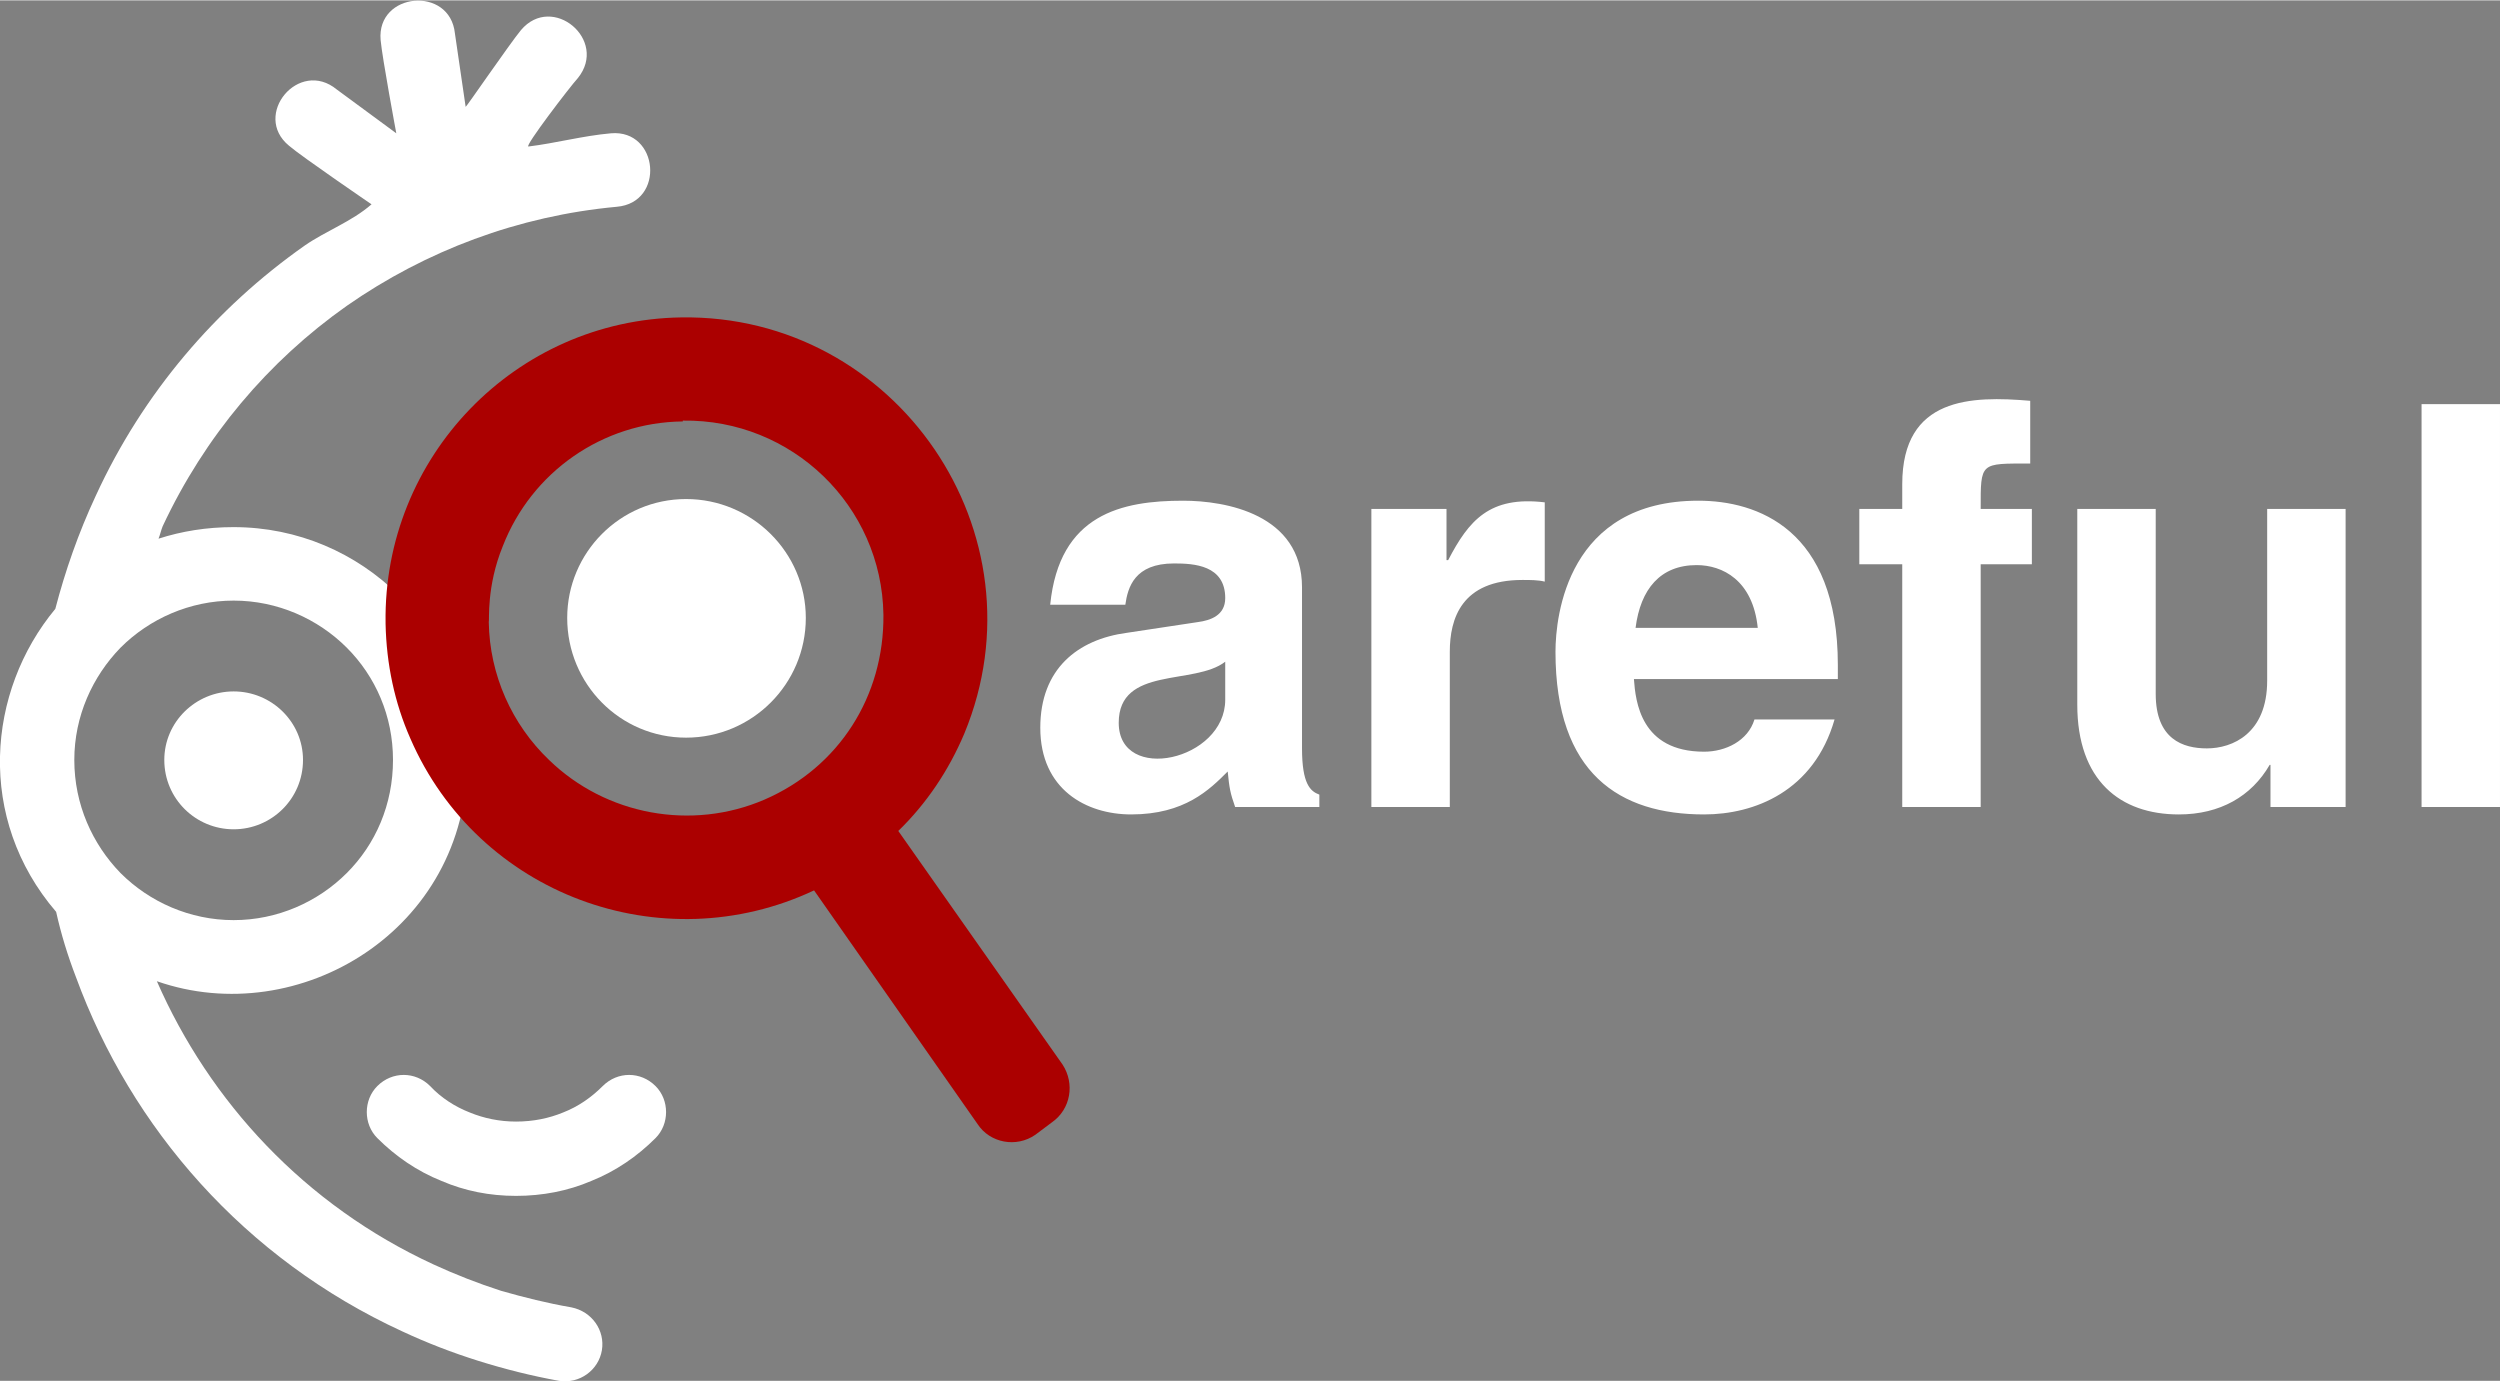 <?xml version="1.0" encoding="UTF-8"?>
<!DOCTYPE svg PUBLIC "-//W3C//DTD SVG 1.1//EN" "http://www.w3.org/Graphics/SVG/1.1/DTD/svg11.dtd">
<svg 
	xmlns="http://www.w3.org/2000/svg" 
	xml:space="preserve" 
	width="3030px" 
	height="1674px" 
	version="1.1" 
	style="shape-rendering:geometricPrecision; text-rendering:geometricPrecision; image-rendering:optimizeQuality; fill-rule:evenodd; clip-rule:evenodd"
	viewBox="0 0 3028 1672"
	xmlns:xlink="http://www.w3.org/1999/xlink"
>
	<rect x="0" y="0" width="3028" height="1672" fill="#808080" stroke="none"/>
	<defs>
		<style type="text/css">
			<![CDATA[
				.eyes {fill:#FFFFFF}
				.lens {fill:#AB0000}
				.text {fill:#FFFFFF}
				.face {fill:#FFFFFF; fill-rule:nonzero}
			]]>
		</style>
	</defs>
	<g id="qareful">
		<path class="eyes" d="M831 604c-80,0 -144,65 -144,144 0,80 64,145 144,145 80,0 145,-65 145,-145 0,-79 -65,-144 -145,-144z"/>
		<path class="eyes" d="M283 837c-46,0 -84,37 -84,83 0,47 38,84 84,84 46,0 84,-37 84,-84 0,-46 -38,-83 -84,-83z"/>
		<path class="text" d="M1577 711c0,-89 -93,-105 -144,-105 -74,0 -150,16 -161,126l91 0c3,-21 11,-50 59,-50 24,0 62,2 62,42 0,21 -18,27 -33,29l-86 13c-60,8 -105,44 -105,115 0,75 56,105 110,105 65,0 95,-30 117,-52 2,20 3,26 9,43l102 0 0 -15c-11,-4 -21,-13 -21,-56l0 -195zm-93 136c0,74 -129,102 -129,28 0,-69 92,-45 129,-74l0 46zm177 130l95 0 0 -188c0,-40 14,-87 88,-87 9,0 19,0 27,2l0 -96c-67,-8 -92,22 -117,70l-2 0 0 -62 -91 0 0 361zm464 -106c-8,26 -35,39 -61,39 -77,0 -83,-61 -85,-88l247 0 0 -17c0,-165 -98,-199 -169,-199 -158,0 -173,139 -173,183 0,148 78,197 180,197 61,0 133,-28 158,-115l-97 0zm-144 -111c6,-47 30,-76 74,-76 31,0 68,18 74,76l-148 0zm418 -77l62 0 0 -67 -62 0c0,-57 -1,-55 60,-55l0 -76c-71,-6 -155,-5 -155,101l0 30 -52 0 0 67 52 0 0 294 95 0 0 -294zm442 -67l-95 0 0 208c0,64 -42,82 -73,82 -29,0 -62,-11 -62,-66l0 -224 -95 0 0 237c0,92 52,133 123,133 50,0 88,-22 110,-60l1 0 0 51 91 0 0 -361zm187 -127l-95 0 0 488 95 0 0 -488z"/>
		<path class="face" d="M730 1315c18,-18 46,-18 64,0 17,17 17,46 0,63 -22,22 -48,40 -78,52 -28,12 -59,18 -91,18 -32,0 -62,-6 -90,-18 -30,-12 -56,-30 -78,-52 -17,-17 -17,-46 0,-63 18,-18 46,-18 64,0 13,14 30,25 48,32 17,7 36,11 56,11 21,0 40,-4 57,-11 18,-7 34,-18 48,-32zm-447 -677c-33,0 -63,5 -91,14 2,-5 3,-10 5,-15 51,-109 128,-200 223,-267 96,-67 208,-109 327,-120 59,-5 51,-94 -7,-89 -34,3 -67,12 -100,16 -5,0 50,-72 60,-83 37,-46 -31,-103 -69,-58 -14,17 -66,93 -67,93l-13 -89c-6,-58 -95,-50 -90,8 2,22 19,113 19,113l-72 -53c-46,-38 -103,31 -58,68 15,13 100,71 100,71 -24,21 -55,32 -81,50 -108,76 -196,179 -253,303 -21,45 -37,91 -49,137 -83,100 -96,254 1,367 6,27 14,53 24,79 67,183 204,341 395,429 30,14 61,26 93,36 32,10 64,18 97,24 25,4 48,-13 52,-37 4,-24 -12,-47 -37,-52 -29,-5 -57,-12 -85,-20 -28,-9 -56,-20 -82,-32 -156,-72 -271,-197 -335,-343 172,60 376,-62 376,-268 0,-156 -127,-282 -283,-282zm-137 146c35,-35 84,-57 137,-57 53,0 102,22 137,57 35,35 56,83 56,136 0,54 -21,102 -56,137 -35,35 -84,57 -137,57 -53,0 -102,-22 -137,-57 -34,-35 -56,-83 -56,-137 0,-53 22,-101 56,-136z"/>
		<path class="lens" d="M665 920c-45,-43 -72,-103 -73,-167l0 0c1,-2 -3,-43 17,-92 35,-90 121,-150 218,-151l0 -1c132,-2 241,103 243,235l0 0c1,99 -54,185 -144,224l0 0c-88,38 -192,19 -261,-48zm423 86l199 283c15,23 10,54 -13,70l-20 15c-23,16 -55,10 -70,-13l-198 -283c-185,87 -407,5 -489,-184 -19,-43 -29,-90 -30,-139l0 -1 0 0c-3,-201 157,-367 358,-370 261,-4 443,262 343,504 -19,45 -46,85 -80,118z"/>
	</g>
</svg>
